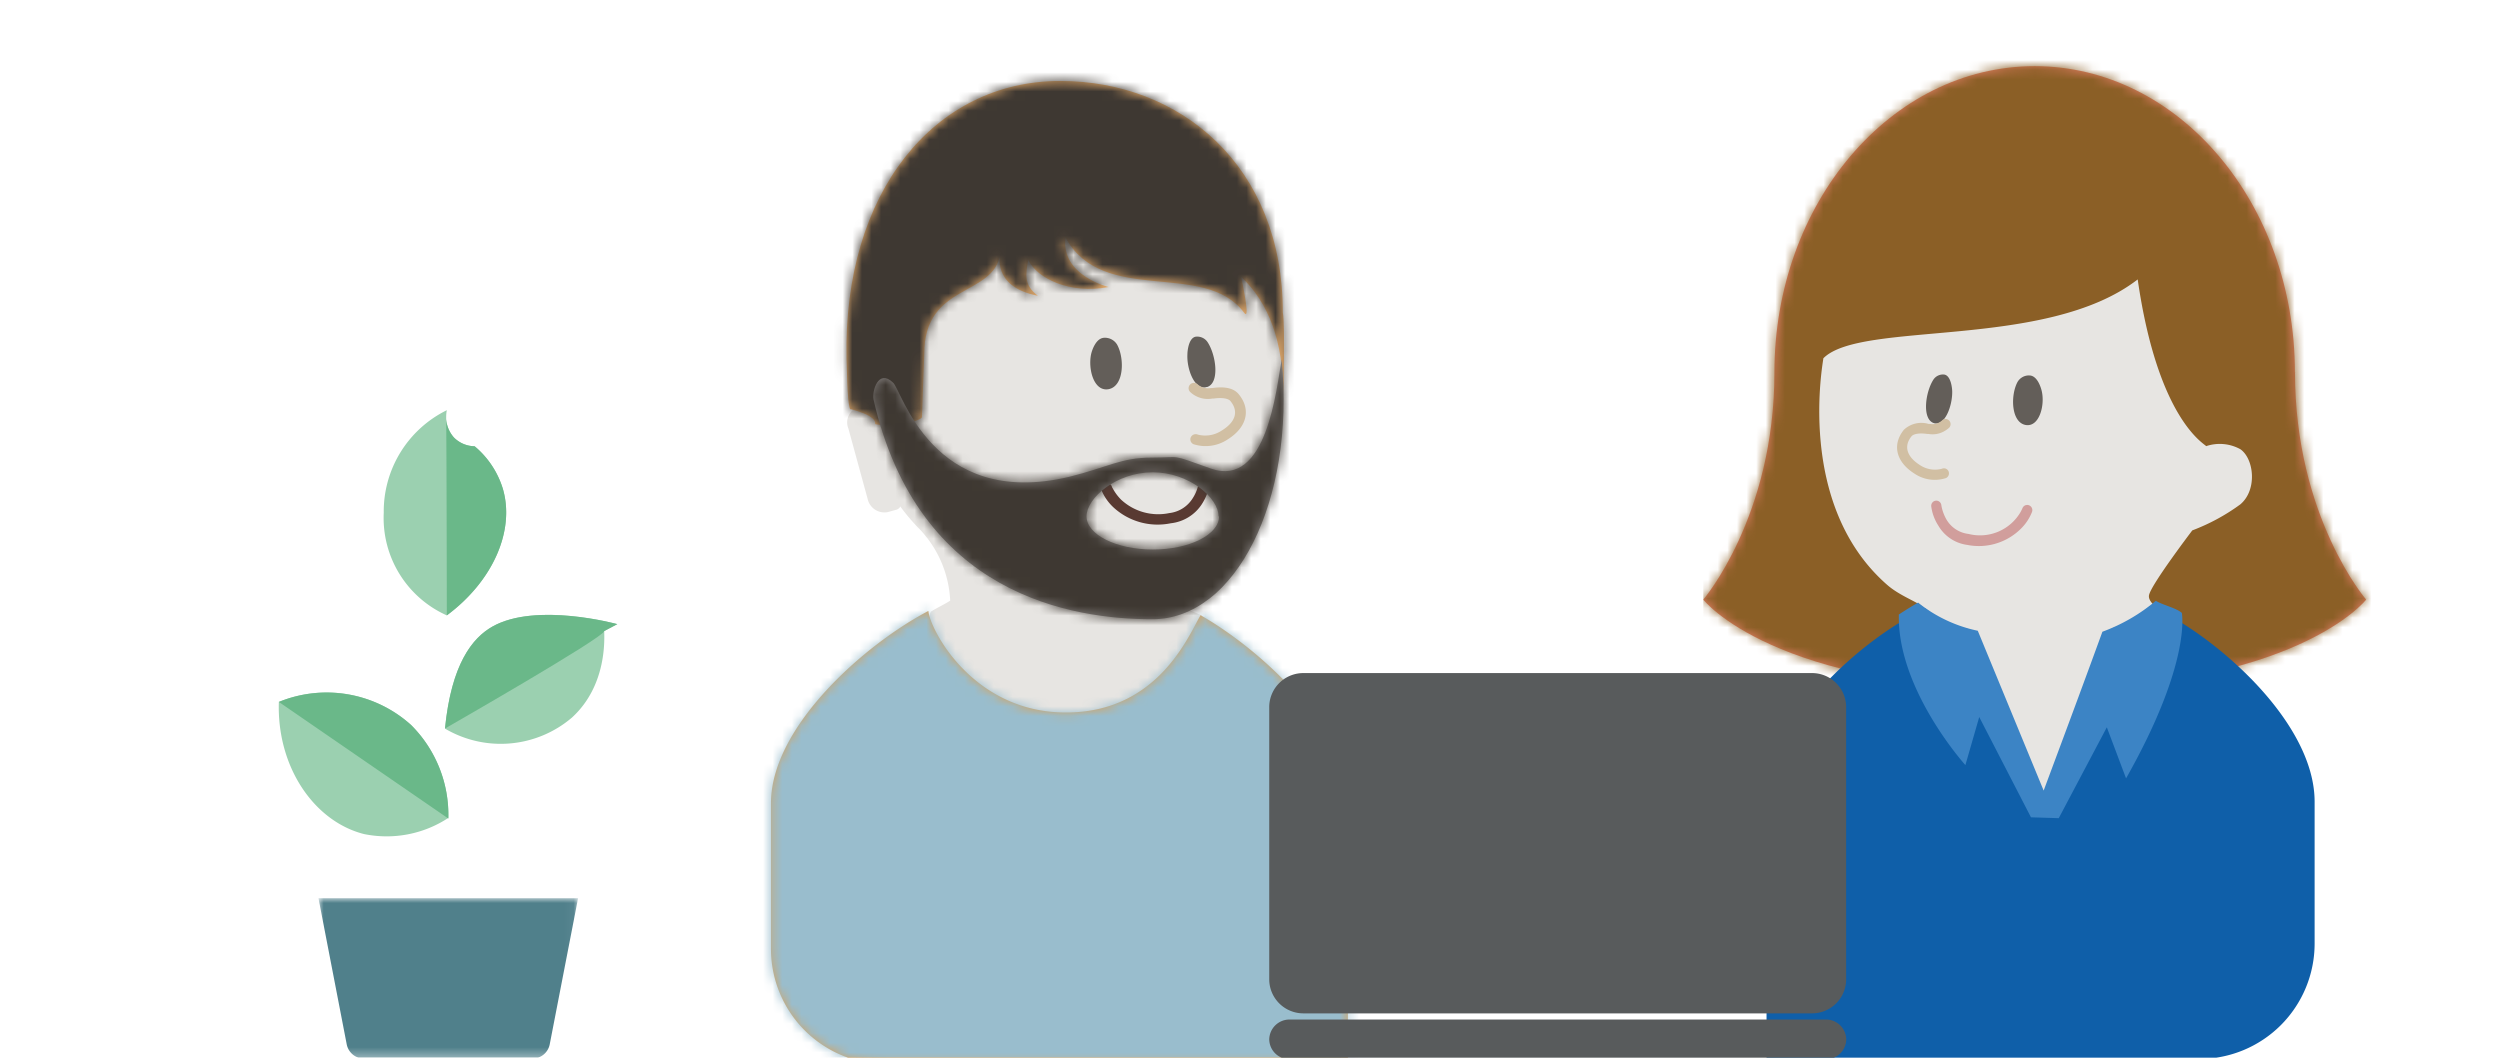 <svg id="Layer_1" data-name="Layer 1" xmlns="http://www.w3.org/2000/svg" xmlns:xlink="http://www.w3.org/1999/xlink" viewBox="0 0 260 110"><defs><style>.cls-1{fill:#fff;}.cls-2{fill:#e57f68;}.cls-3{mask:url(#mask);}.cls-4{fill:#8b5f26;}.cls-5{fill:#e7e5e2;}.cls-6{fill:#0f5fa9;}.cls-7{fill:#3c84c5;}.cls-8{fill:#d19e9c;}.cls-9{fill:#635e59;}.cls-10{fill:#d1bfa3;}.cls-11{fill:#d8a25d;}.cls-12{mask:url(#mask-2-2);}.cls-13{fill:#99bdcd;}.cls-14{fill:#f6b873;}.cls-15{mask:url(#mask-3);}.cls-16{fill:#3e3832;}.cls-17{fill:#593a32;}.cls-18{fill:#85817f;}.cls-19{mask:url(#mask-4-2);}.cls-20{fill:#9bd0b0;}.cls-21{fill:#6ab889;}.cls-22{mask:url(#mask-5);}.cls-23{fill:#50808b;}.cls-24{fill:#585b5c;}</style><mask id="mask" x="177.14" y="4.75" width="70" height="84" maskUnits="userSpaceOnUse"><g id="mask-2"><path id="path-1" class="cls-1" d="M238.73,38.74h-.06c0-17.6-12.11-31.86-27.06-31.86s-27.07,14.26-27.07,31.86v0c0,15-7.4,23.62-7.4,23.62s7.31,9.39,34.47,9.39h0c27.17,0,34.47-9.39,34.47-9.39s-7.4-8.6-7.4-23.64"/></g></mask><mask id="mask-2-2" x="36.85" y="31.96" width="140" height="111" maskUnits="userSpaceOnUse"><g id="mask-4"><path id="path-3" class="cls-1" d="M96.55,63.54c-6.66,3.5-16.37,12.06-16.37,20V98.68a12,12,0,0,0,12,12h48V83.54c0-7.63-8.79-15.81-15.32-19.56-1.2,2-4.36,10.12-14,10.12S96.75,65.55,96.55,63.54Z"/></g></mask><mask id="mask-3" x="72.14" y="-23.99" width="77" height="88" maskUnits="userSpaceOnUse"><g id="mask-6"><path id="path-5" class="cls-1" d="M133.46,41q0-8.09-4.39-12.22s1.05,4.73.32,3.75c-4.11-5.56-14.63-.64-18.58-7.82-.5,3.95,4.49,5.14,4.49,5.14-4,.77-7.42-.87-8.36-2.81-.31,1.58-.43,2.64,1,3.72-4.88-.94-3.9-4.39-3.9-4.39-.69,4.57-7.92,3-7.92,10.44l-.24,6.58c0,.25-2.41,1.21-4.86.72.08-.57-.76-1.08-2.51-1.55q-.36.33-.47-5.3C87.68,20,97.18,8.42,110.26,8.42c12.48,0,23.16,8.82,23.15,24.06C133.68,33.94,133.46,41.06,133.46,41Z"/></g></mask><mask id="mask-4-2" x="69.61" y="1.52" width="76" height="89" maskUnits="userSpaceOnUse"><g id="mask-8"><path id="path-7" class="cls-1" d="M119.78,47.59c-3.19,0-4.57,1-8.58,2C96.81,53,93.75,40.37,92.85,39.77c-1.5-1.42-2.18.88-2,1.79,4.65,20.36,20.67,22.84,29,22.84,8.61,0,14.88-12.31,13.44-27-.55,3.05-1.54,13.36-7.33,11.34C121.49,47.15,123,47.59,119.78,47.59Zm7,6.11c0,1.9-3.08,3.45-6.88,3.45S113,55.6,113,53.7s3.08-4.58,6.88-4.58S126.73,51.79,126.73,53.7Z"/></g></mask><mask id="mask-5" x="33.16" y="93.41" width="26.96" height="16.68" maskUnits="userSpaceOnUse"><g id="mask-10"><polygon id="path-9" class="cls-1" points="33.16 93.41 60.12 93.41 60.12 110.09 33.16 110.09 33.16 93.41"/></g></mask></defs><title>Mentor</title><g id="Mentor"><g id="Group"><g id="mennesker_NAV-ansatt_kvinne_-Frida" data-name="mennesker/NAV-ansatt/kvinne/-Frida"><g id="mennesker_kvinne_-sideprofil_-A" data-name="mennesker/kvinne/-sideprofil/-A"><g id="Group-2" data-name="Group"><g id="mennesker_kvinne_-hår_-halvlangt" data-name="mennesker/kvinne/⚙️/-hår/-halvlangt"><g id="hårfarge_-brunn" data-name="hårfarge/-brunn"><g id="Mask-6-2" data-name="Mask"><path id="path-1-2" data-name="path-1" class="cls-2" d="M238.73,38.74h-.06c0-17.6-12.11-31.86-27.06-31.86s-27.07,14.26-27.07,31.86v0c0,15-7.4,23.62-7.4,23.62s7.31,9.39,34.47,9.39h0c27.17,0,34.47-9.39,34.47-9.39s-7.4-8.6-7.4-23.64"/></g><g class="cls-3"><g id="mennesker_hårfarge_-brunn" data-name="mennesker/⚙️/hårfarge/-brunn"><g id="hårfarge_-brunn-2" data-name="hårfarge/-brunn"><rect class="cls-4" x="177.14" y="4.75" width="70" height="84"/></g></g></g></g></g><path id="Fill-160-Copy-2" class="cls-5" d="M229.44,46.4c-.12-.23-5-2.67-7.12-17.34-9.51,7.36-28.76,4.24-32.69,8.2,0,.28-2.94,15.19,6.63,23.56,1.55,1.36,3.89,2,3.74,2.52a25,25,0,0,0-3.19,2s4.51,25.86,14.87,25.86,14.47-26.92,14.47-26.92-2.88-1.27-2.65-2.39S228,55.16,228,55.16a21,21,0,0,0,5-2.71c1.78-1.51,1.42-4.74,0-5.73A4.44,4.44,0,0,0,229.44,46.4Z"/><g id="mennesker_kropp_sideprofil_-skjorte" data-name="mennesker/⚙️/kropp/sideprofil/-skjorte"><g id="kropp_sideprofil_-skjorte" data-name="kropp/sideprofil/-skjorte"><path id="Fill-18-Copy" class="cls-6" d="M212.22,84.59l-7.4-19.15a9.22,9.22,0,0,1-4.56-2.16C194,66.18,183.72,75,183.72,83.38v26.75h45a12,12,0,0,0,12-12V83.38c0-8.61-11-17.76-17.13-20.36a10.65,10.65,0,0,1-3.94,2.33Z"/><path id="Fill-21-Copy" class="cls-7" d="M199.48,62.67c-1.17.68-2,1.24-2,1.24-.18,7.8,6.92,15.66,6.92,15.66l1.44-5L211.22,85l2.89.09,5-9.45,2,5.31c6.85-12.11,5.8-17.21,5.8-17.21-.61-.53-2.07-.84-2.7-1.26a18.58,18.58,0,0,1-5.56,3.22q-2,5.51-6.11,16.52l-6.85-16.62A14.77,14.77,0,0,1,199.48,62.67Z"/></g></g><g id="mennesker_kvinne_ansikt-profil_-blid" data-name="mennesker/kvinne/⚙️/ansikt-profil/-blid"><g id="Group-2-Copy"><path id="Stroke-223" class="cls-8" d="M210.34,52.84a4.37,4.37,0,0,1-.2.41,4.88,4.88,0,0,1-5.41,2.28,3.07,3.07,0,0,1-2.28-1.47A4.51,4.51,0,0,1,202,53a3.65,3.65,0,0,1-.1-.46.53.53,0,0,0-.59-.47.54.54,0,0,0-.46.6,4.84,4.84,0,0,0,.74,2,4.1,4.1,0,0,0,3,2A6.2,6.2,0,0,0,210.16,55a5,5,0,0,0,1.17-1.76.54.54,0,0,0-.31-.69A.53.53,0,0,0,210.34,52.84Z"/><path id="Fill-224" class="cls-9" d="M201.11,44c1.13.38,1.94-1.75,1.92-3.27,0-.29-.11-1.61-.79-1.77a1.19,1.19,0,0,0-1.19.56c-.81,1.29-1.18,4.06.06,4.48"/><path id="Fill-225" class="cls-9" d="M210.68,44.2c1.39.23,2-2,1.67-3.49-.06-.29-.42-1.6-1.24-1.66a1.36,1.36,0,0,0-1.3.7c-.73,1.38-.66,4.19.87,4.45"/><path id="Stroke-65-Copy" class="cls-10" d="M202.67,44.52a2.73,2.73,0,0,1-.42.3,2.46,2.46,0,0,1-1.7.31l-.12,0c-.84-.12-1.41,0-1.62.23-.82,1-.56,2.1.85,3a2.82,2.82,0,0,0,2.3.39.52.52,0,0,1,.69.27.54.54,0,0,1-.27.7,3.77,3.77,0,0,1-3.27-.46c-1.92-1.21-2.36-3-1.11-4.56a2.65,2.65,0,0,1,2.58-.61l.14,0a1.5,1.5,0,0,0,1-.18,1.44,1.44,0,0,0,.25-.18.5.5,0,0,1,.73,0A.53.53,0,0,1,202.67,44.52Z"/></g></g></g></g></g><g id="mennesker_mann_-sideprofil_-A" data-name="mennesker/mann/-sideprofil/-A"><g id="Group-3" data-name="Group"><path id="Fill-1-Copy" class="cls-5" d="M93.26,53a.7.7,0,0,0,.43-.87l-2.26-8.43a1.67,1.67,0,1,0-3.2.86l2,7.31a1.79,1.79,0,0,0,2.09,1.39Z"/><path id="Fill-5-Copy" class="cls-5" d="M96.86,63.58C95.72,64.42,99,83.07,112,83.09c12.55,0,13.05-18.2,13-19.06a18.62,18.62,0,0,0-2.12-.87,6,6,0,0,0,3.9-1.72c4-4.48,6.81-16.39,6.81-23.35,0-14.54-8.19-26.33-21-26.33S89.45,23.55,89.45,38.09c0,7.43,2.16,12.83,6.12,16.87a11.55,11.55,0,0,1,3.25,7.51C98.16,62.89,97.54,63.16,96.86,63.58Z"/></g><g id="mennesker_kropp_sideprofil_-rundt-hals" data-name="mennesker/⚙️/kropp/sideprofil/-rundt-hals"><g id="kropp_sideprofil_-rundt-hals" data-name="kropp/sideprofil/-rundt-hals"><g id="_20_-Blå" data-name="+20/-Blå"><g id="Mask-7" data-name="Mask"><path id="path-3-2" data-name="path-3" class="cls-11" d="M96.55,63.54c-6.66,3.5-16.37,12.06-16.37,20V98.68a12,12,0,0,0,12,12h48V83.54c0-7.63-8.79-15.81-15.32-19.56-1.2,2-4.36,10.12-14,10.12S96.75,65.55,96.55,63.54Z"/></g><g class="cls-12"><g id="_-60_-Dyp-blå" data-name="-60/-Dyp-blå"><g id="_farge_-Dyp-blå_-60" data-name="⚙️/farge/-Dyp-blå/-60"><polygon id="Fill-22" class="cls-13" points="176.85 142.97 36.85 142.97 36.85 31.96 176.85 31.96 176.85 142.97"/></g></g></g></g></g></g><g id="mennesker_mann_-hår_-sideprofil_-halvlangt" data-name="mennesker/mann/⚙️/-hår/-sideprofil/-halvlangt"><g id="g_hårfarge_-brunn" data-name="g/hårfarge/-brunn"><g id="Mask-8-2" data-name="Mask"><path id="path-5-2" data-name="path-5" class="cls-14" d="M133.46,41q0-8.09-4.39-12.22s1.05,4.73.32,3.75c-4.11-5.56-14.63-.64-18.58-7.82-.5,3.95,4.49,5.14,4.49,5.14-4,.77-7.42-.87-8.36-2.81-.31,1.58-.43,2.64,1,3.72-4.88-.94-3.9-4.39-3.9-4.39-.69,4.57-7.92,3-7.92,10.44l-.24,6.58c0,.25-2.41,1.21-4.86.72.08-.57-.76-1.08-2.51-1.55q-.36.33-.47-5.3C87.68,20,97.18,8.42,110.26,8.42c12.48,0,23.16,8.82,23.15,24.06C133.68,33.94,133.46,41.06,133.46,41Z"/></g><g class="cls-15"><g id="mennesker_hårfarge_-sort" data-name="mennesker/⚙️/hårfarge/-sort"><g id="hårfarge_-sort" data-name="hårfarge/-sort"><rect class="cls-16" x="72.14" y="-23.99" width="77" height="88"/></g></g></g></g></g><g id="mennesker_mann_ansikt-profil_-blid" data-name="mennesker/mann/⚙️/ansikt-profil/-blid"><g id="Group-2-Copy-2" data-name="Group-2-Copy"><path id="Stroke-223-2" data-name="Stroke-223" class="cls-17" d="M115.62,50.56c0,.07.1.22.21.42a5,5,0,0,0,.78,1,5.67,5.67,0,0,0,5,1.38,3.3,3.3,0,0,0,2.43-1.54,4.11,4.11,0,0,0,.51-1.11,3.23,3.23,0,0,0,.12-.49.56.56,0,0,1,1.12.14,5.22,5.22,0,0,1-.79,2.06,4.42,4.42,0,0,1-3.24,2,6.78,6.78,0,0,1-6-1.69A5.22,5.22,0,0,1,114.56,51a.56.56,0,0,1,.33-.72A.57.57,0,0,1,115.62,50.56Z"/><path id="Fill-224-2" data-name="Fill-224" class="cls-9" d="M125.49,40.25c-1.21.4-2.08-1.81-2-3.39,0-.3.11-1.68.84-1.84a1.29,1.29,0,0,1,1.27.58c.87,1.34,1.27,4.22-.06,4.65"/><path id="Fill-225-2" data-name="Fill-225" class="cls-9" d="M115.26,40.48c-1.49.24-2.11-2.06-1.79-3.62.06-.3.45-1.66,1.33-1.73a1.48,1.48,0,0,1,1.39.73c.78,1.44.71,4.35-.93,4.62"/><path id="Stroke-65-Copy-2" data-name="Stroke-65-Copy" class="cls-10" d="M123.83,40.81a2.24,2.24,0,0,0,.44.32,2.65,2.65,0,0,0,1.81.32l.13,0c.91-.13,1.52,0,1.74.24.88,1.06.6,2.18-.91,3.1a3.09,3.09,0,0,1-2.46.41.57.57,0,0,0-.74.28.55.55,0,0,0,.29.72,4.13,4.13,0,0,0,3.5-.47c2.05-1.26,2.52-3.13,1.19-4.74-.55-.66-1.51-.81-2.76-.63l-.16,0a1.62,1.62,0,0,1-1.06-.19,1.2,1.2,0,0,1-.27-.19.57.57,0,0,0-.79,0A.55.55,0,0,0,123.83,40.81Z"/></g></g><g id="mennesker_mann_-skjegg_-profil_-kort" data-name="mennesker/mann/⚙️/-skjegg/-profil/-kort"><g id="hårfarge_-brunn-3" data-name="hårfarge/-brunn"><g id="Mask-9" data-name="Mask"><path id="path-7-2" data-name="path-7" class="cls-18" d="M119.78,47.59c-3.19,0-4.57,1-8.58,2C96.81,53,93.75,40.37,92.85,39.77c-1.5-1.42-2.18.88-2,1.79,4.65,20.36,20.67,22.84,29,22.84,8.61,0,14.88-12.31,13.44-27-.55,3.05-1.54,13.36-7.33,11.34C121.49,47.15,123,47.59,119.78,47.59Zm7,6.11c0,1.9-3.08,3.45-6.88,3.45S113,55.6,113,53.7s3.08-4.58,6.88-4.58S126.73,51.79,126.73,53.7Z"/></g><g class="cls-19"><g id="mennesker_hårfarge_-sort-2" data-name="mennesker/⚙️/hårfarge/-sort"><g id="hårfarge_-sort-2" data-name="hårfarge/-sort"><rect class="cls-16" x="69.61" y="1.52" width="76" height="89"/></g></g></g></g></g></g></g><g id="Group-17"><path id="Fill-2" class="cls-20" d="M46.47,64c4.81-3.57,7.11-8.84,5.82-13.19a9.29,9.29,0,0,0-2.93-4.4,3.09,3.09,0,0,1-2.15-.91,3.23,3.23,0,0,1-.74-2.84,11.73,11.73,0,0,0-6.56,10.67A11.09,11.09,0,0,0,46.47,64"/><path id="Fill-4" class="cls-21" d="M46.47,64c4.81-3.57,7.11-8.84,5.82-13.19a9.29,9.29,0,0,0-2.93-4.4,3.09,3.09,0,0,1-2.15-.91,3.23,3.23,0,0,1-.74-2.84,3.66,3.66,0,0,0-.07.7c.05,3.46.07,20.64.07,20.64"/><path id="Fill-6" class="cls-20" d="M46.63,85.06a11.69,11.69,0,0,1-8.78,1.68C32.69,85.43,28.78,79.79,29,73a13.11,13.11,0,0,1,13.75,2.39,13.17,13.17,0,0,1,3.87,9.71"/><path id="Fill-8" class="cls-21" d="M46.63,85.13,29,73a13.12,13.12,0,0,1,13.75,2.4,13.19,13.19,0,0,1,3.88,9.71"/><path id="Fill-10" class="cls-20" d="M46.28,75.77c.66-6.72,2.86-9.43,4.92-10.6,4.56-2.59,13-.26,13-.26l-1.36.72c0,.66.35,5.61-3.36,9a11.41,11.41,0,0,1-13.21,1.14"/><path id="Fill-12" class="cls-21" d="M46.28,75.77c.66-6.72,2.86-9.43,4.92-10.6,4.56-2.59,13-.26,13-.26l-1.36.72c0,.66-16.57,10.14-16.57,10.14"/><g id="Group-16"><g class="cls-22"><path id="Fill-14" class="cls-23" d="M60.12,93.41h-27l2.94,15.21a1.83,1.83,0,0,0,1.79,1.47H55.38a1.83,1.83,0,0,0,1.79-1.47Z"/></g></g></g><path id="Fill-62-Copy" class="cls-24" d="M188.4,105.39H135.61A3.55,3.55,0,0,1,132,101.9V73.49A3.55,3.55,0,0,1,135.61,70H188.4A3.55,3.55,0,0,1,192,73.49V101.9a3.55,3.55,0,0,1-3.61,3.49"/><path id="Fill-84-Copy" class="cls-24" d="M189.87,110.16H134.14A2.1,2.1,0,0,1,132,108.1v0a2.11,2.11,0,0,1,2.14-2.07h55.73a2.11,2.11,0,0,1,2.14,2.07v0a2.1,2.1,0,0,1-2.14,2.06"/></g></svg>